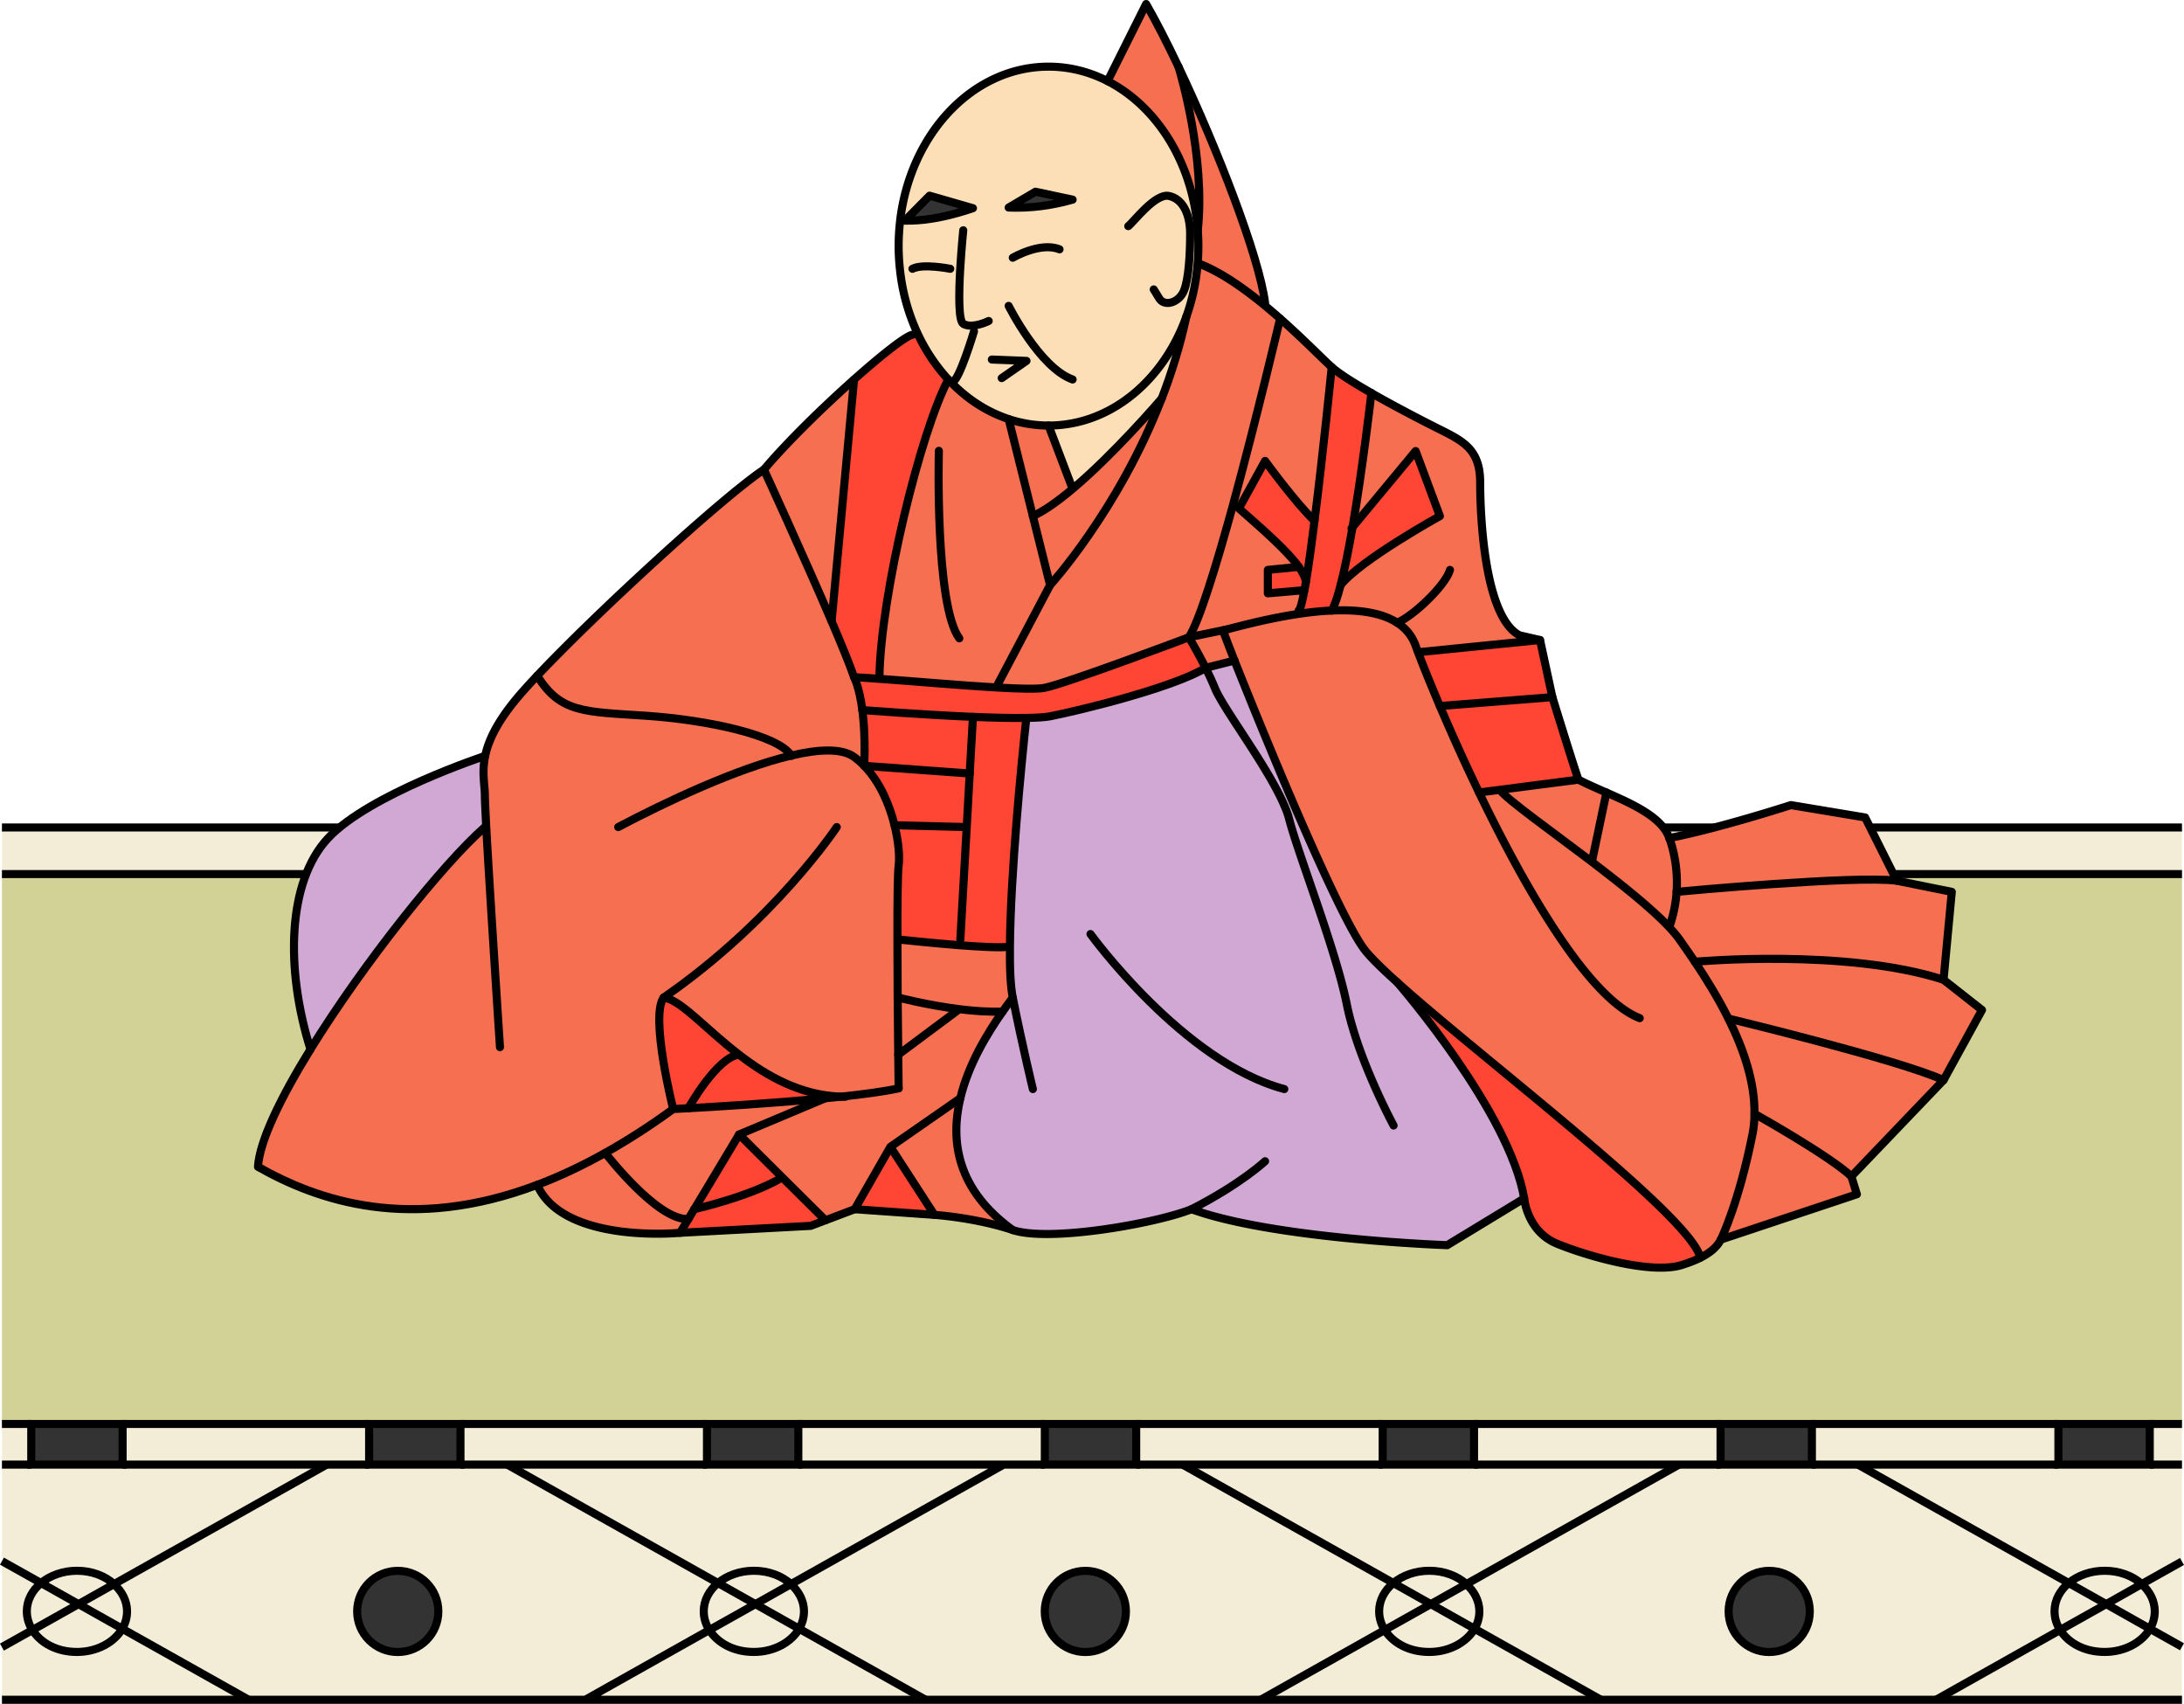 <svg xmlns="http://www.w3.org/2000/svg" viewBox="0 0 270.4 210.89"><defs><style>.cls-1{stroke-miterlimit:10}.cls-1,.cls-2{fill:none;stroke:#000}.cls-3{fill:#d1a8d4}.cls-3,.cls-4,.cls-5,.cls-6,.cls-7,.cls-8{stroke-width:0}.cls-4{fill:#f66f51}.cls-5{fill:#f3edd7}.cls-2{stroke-linecap:round;stroke-linejoin:round}.cls-6{fill:#fcdfb7}.cls-7{fill:#333}.cls-8{fill:#ff4634}</style></defs><g id="_畳" data-name="畳"><path d="M.24 176.25h3.62v5.03H.24zM270.15 203.83v6.57H239.7l15.35-8.63c1.03 1.62 3.11 2.72 5.51 2.72s4.62-1.18 5.62-2.88l3.97 2.23ZM270.15 193.27v10.56l-3.97-2.23c.38-.65.59-1.38.59-2.14 0-1.3-.62-2.48-1.62-3.38l4.99-2.8ZM270.15 181.28v11.99l-4.99 2.8c-1.14-1.01-2.77-1.64-4.59-1.64s-3.31.58-4.44 1.51l-26.1-14.67h40.12ZM270.15 102.42v5.77H.24v-5.77h269.91z" class="cls-5"/><path d="M266.16 176.25h3.99v5.03h-3.99zM266.78 199.45c0 .76-.21 1.49-.59 2.14l-5.42-3.05 4.39-2.47c1 .89 1.62 2.08 1.62 3.38ZM260.77 198.55l5.42 3.05c-1 1.7-3.13 2.88-5.62 2.88s-4.48-1.1-5.51-2.72l5.71-3.21Z" class="cls-5"/><path d="M254.85 176.25h11.31v5.03h-11.31z" class="cls-7"/><path d="m265.16 196.07-4.39 2.47-4.64-2.61c1.13-.93 2.7-1.51 4.44-1.51 1.82 0 3.46.63 4.59 1.64ZM260.77 198.55l-5.71 3.21c-.44-.69-.69-1.48-.69-2.31 0-1.37.68-2.61 1.77-3.51l4.64 2.61Z" class="cls-5"/><path d="m230.03 181.28 26.1 14.67c-1.09.9-1.77 2.14-1.77 3.51 0 .83.25 1.62.69 2.31l-15.35 8.63h-41.48l-15.65-8.8c.38-.65.59-1.38.59-2.14 0-1.3-.62-2.48-1.62-3.37l26.34-14.81h22.15Zm-5.97 18.18c0-2.77-2.25-5.02-5.02-5.02s-5.03 2.25-5.03 5.02 2.25 5.03 5.03 5.03 5.02-2.25 5.02-5.03Z" class="cls-5"/><path d="M254.85 181.28h-30.52v-5.03h30.52v5.03z" class="cls-5"/><path d="M213.02 176.25h11.31v5.03h-11.31zM219.05 194.43c2.77 0 5.02 2.25 5.02 5.02s-2.25 5.03-5.02 5.03-5.03-2.25-5.03-5.03 2.25-5.02 5.03-5.02Z" class="cls-7"/><path d="m207.88 181.28-26.34 14.81c-1.14-1.02-2.77-1.65-4.59-1.65s-3.31.58-4.44 1.51l-26.1-14.67h61.47ZM182.5 181.28v-5.03h30.52v5.03H182.5zM198.21 210.39h-42.13l15.35-8.63c1.03 1.62 3.12 2.72 5.51 2.72s4.62-1.18 5.62-2.88l15.65 8.8Z" class="cls-5"/><path d="M183.16 199.45c0 .76-.21 1.49-.59 2.14l-5.42-3.05 4.39-2.47c1 .89 1.62 2.07 1.62 3.37ZM177.15 198.55l5.42 3.05c-1 1.7-3.13 2.88-5.62 2.88s-4.48-1.1-5.51-2.72l5.71-3.21Z" class="cls-5"/><path d="M171.19 176.25h11.31v5.03h-11.31z" class="cls-7"/><path d="M176.95 194.43c1.82 0 3.46.63 4.59 1.65l-4.39 2.47-4.64-2.61c1.13-.93 2.7-1.51 4.44-1.51Z" class="cls-5"/><path d="m177.15 198.55-5.71 3.21c-.44-.69-.69-1.48-.69-2.31 0-1.37.68-2.61 1.77-3.51l4.64 2.61Z" class="cls-5"/><path d="m146.41 181.28 26.1 14.67c-1.09.9-1.77 2.14-1.77 3.51 0 .83.25 1.62.69 2.31l-15.35 8.63H114.6l-15.65-8.8c.38-.65.59-1.38.59-2.14 0-1.3-.62-2.48-1.62-3.37l26.34-14.81h22.15Zm-7.02 18.18c0-2.77-2.25-5.02-5.02-5.02s-5.03 2.25-5.03 5.02 2.25 5.03 5.03 5.03 5.02-2.25 5.02-5.03Z" class="cls-5"/><path d="M171.19 181.28H140.67v-5.03h30.52v5.03z" class="cls-5"/><path d="M129.36 176.25h11.31v5.03h-11.31zM134.38 194.43c2.77 0 5.02 2.25 5.02 5.02s-2.25 5.03-5.02 5.03-5.03-2.25-5.03-5.03 2.25-5.02 5.03-5.02Z" class="cls-7"/><path d="m124.26 181.28-26.34 14.81c-1.14-1.02-2.77-1.65-4.59-1.65s-3.31.58-4.44 1.51l-26.1-14.67h61.47ZM129.36 181.28H98.83v-5.03h30.53v5.03zM114.6 210.39H72.47l15.35-8.63c1.03 1.62 3.11 2.72 5.51 2.72s4.62-1.18 5.62-2.88l15.65 8.8Z" class="cls-5"/><path d="M99.54 199.45c0 .76-.21 1.49-.59 2.14l-5.42-3.05 4.39-2.47c1 .89 1.62 2.07 1.62 3.37ZM93.53 198.55l5.42 3.05c-1 1.7-3.13 2.88-5.62 2.88s-4.48-1.1-5.51-2.72l5.71-3.21Z" class="cls-5"/><path d="M87.53 176.25h11.31v5.03H87.53z" class="cls-7"/><path d="M93.33 194.43c1.82 0 3.46.63 4.59 1.65l-4.39 2.47-4.64-2.61c1.13-.93 2.7-1.51 4.44-1.51Z" class="cls-5"/><path d="m93.53 198.55-5.71 3.21c-.44-.69-.69-1.48-.69-2.31 0-1.37.68-2.61 1.77-3.51l4.64 2.61Z" class="cls-5"/><path d="m62.8 181.28 26.1 14.67c-1.09.9-1.77 2.14-1.77 3.51 0 .83.25 1.62.69 2.31l-15.35 8.63H30.79l-15.65-8.8c.38-.65.59-1.38.59-2.14 0-1.3-.62-2.48-1.62-3.37l26.34-14.81h22.34Zm-8.53 18.18c0-2.77-2.25-5.02-5.02-5.02s-5.03 2.25-5.03 5.02 2.25 5.03 5.03 5.03 5.02-2.25 5.02-5.03Z" class="cls-5"/><path d="M87.53 181.28H57v-5.03h30.53v5.03z" class="cls-5"/><path d="M45.7 176.25h11.31v5.03H45.7zM49.25 194.43c2.77 0 5.02 2.25 5.02 5.02s-2.25 5.03-5.02 5.03-5.03-2.25-5.03-5.03 2.25-5.02 5.03-5.02Z" class="cls-7"/><path d="M45.7 181.28H15.17v-5.03H45.7v5.03zM30.79 210.39H.24v-6.52L4 201.76c1.03 1.62 3.12 2.72 5.51 2.72s4.62-1.18 5.62-2.88l15.65 8.8ZM15.73 199.45c0 .76-.21 1.49-.59 2.14l-5.42-3.05 4.39-2.47c1 .89 1.62 2.07 1.62 3.37Z" class="cls-5"/><path d="M3.87 176.25h11.31v5.03H3.87z" class="cls-7"/><path d="m9.72 198.55 5.42 3.05c-1 1.7-3.13 2.88-5.62 2.88s-4.48-1.1-5.51-2.72l5.71-3.21ZM9.52 194.43c1.82 0 3.46.63 4.59 1.65l-4.39 2.47-4.64-2.61c1.13-.93 2.7-1.51 4.44-1.51Z" class="cls-5"/><path d="m9.72 198.55-5.71 3.21c-.44-.69-.69-1.48-.69-2.31 0-1.37.68-2.61 1.77-3.51l4.64 2.61ZM.24 193.23l4.84 2.72c-1.09.9-1.77 2.14-1.77 3.51 0 .83.25 1.62.69 2.31l-3.76 2.11v-10.65Z" class="cls-5"/><path d="M213.02 176.25H.24v-68.06H270.15v68.06h-57.13z" style="fill:#d2d296;stroke-width:0"/><path d="M.24 181.28h40.21l-26.34 14.81c-1.14-1.02-2.77-1.65-4.59-1.65s-3.31.58-4.44 1.51l-4.84-2.72v-11.95Z" class="cls-5"/><path d="M270.15 210.39H.24M.24 102.42h269.91M.24 108.19h269.91M266.16 176.25h3.99M224.33 176.25h30.52M182.5 176.25h30.52M140.67 176.25h30.52M98.83 176.25h30.53M57 176.25h30.53M15.17 176.25H45.7M.24 176.25h3.63M266.16 181.28h3.99M224.33 181.28h30.52M182.5 181.28h30.52M140.67 181.28H171.19M98.83 181.28h30.53M57 181.28h30.53M15.17 181.28H45.7M.24 181.28h3.63M72.46 210.39l15.35-8.63 5.72-3.21 4.39-2.47 26.34-14.8" class="cls-1"/><path d="m114.6 210.39-15.65-8.79-5.42-3.05-4.64-2.61-26.09-14.66M139.4 199.45c0 2.78-2.25 5.03-5.02 5.03s-5.03-2.25-5.03-5.03 2.25-5.02 5.03-5.02 5.02 2.25 5.02 5.02ZM224.07 199.45c0 2.78-2.25 5.03-5.02 5.03s-5.03-2.25-5.03-5.03 2.25-5.02 5.03-5.02 5.02 2.25 5.02 5.02Z" class="cls-1"/><path d="M97.92 196.08c1 .89 1.62 2.07 1.62 3.37 0 .76-.21 1.49-.59 2.14-1 1.7-3.13 2.88-5.62 2.88s-4.48-1.1-5.51-2.72c-.44-.69-.69-1.48-.69-2.31 0-1.37.68-2.61 1.77-3.51 1.13-.93 2.7-1.51 4.44-1.51 1.82 0 3.46.63 4.59 1.65ZM.24 203.87l3.77-2.11 5.71-3.21 4.39-2.47 26.34-14.8" class="cls-1"/><path d="m30.79 210.39-15.65-8.79-5.42-3.05-4.64-2.61-4.84-2.71" class="cls-1"/><path d="M14.11 196.08c1 .89 1.62 2.07 1.62 3.37 0 .76-.21 1.49-.59 2.14-1 1.7-3.13 2.88-5.62 2.88s-4.48-1.1-5.51-2.72c-.44-.69-.69-1.48-.69-2.31 0-1.37.68-2.61 1.77-3.51 1.13-.93 2.7-1.51 4.44-1.51 1.82 0 3.46.63 4.59 1.65ZM156.08 210.39l15.35-8.63 5.72-3.21 4.39-2.47 26.34-14.8" class="cls-1"/><path d="m198.21 210.39-15.64-8.79-5.42-3.05-4.64-2.61-26.1-14.66" class="cls-1"/><path d="M181.54 196.08c1 .89 1.62 2.07 1.62 3.37 0 .76-.21 1.49-.59 2.14-1 1.7-3.13 2.88-5.62 2.88s-4.48-1.1-5.51-2.72c-.44-.69-.69-1.48-.69-2.31 0-1.37.68-2.61 1.77-3.51 1.13-.93 2.7-1.51 4.44-1.51 1.82 0 3.46.63 4.59 1.65ZM239.7 210.39l15.35-8.63 5.72-3.21 4.39-2.48 4.99-2.8" class="cls-1"/><path d="m270.15 203.83-3.97-2.23-5.41-3.05-4.64-2.61-26.1-14.66" class="cls-1"/><path d="M265.16 196.07c1 .89 1.62 2.08 1.62 3.38 0 .76-.21 1.49-.59 2.14-1 1.7-3.13 2.88-5.62 2.88s-4.48-1.1-5.51-2.72c-.44-.69-.69-1.48-.69-2.31 0-1.37.68-2.61 1.77-3.51 1.13-.93 2.7-1.51 4.44-1.51 1.82 0 3.46.63 4.59 1.64ZM54.27 199.45c0 2.78-2.25 5.03-5.02 5.03s-5.03-2.25-5.03-5.03 2.25-5.02 5.03-5.02 5.02 2.25 5.02 5.02ZM3.87 176.25h11.31v5.03H3.87zM45.7 176.25h11.31v5.03H45.7zM87.53 176.25h11.31v5.03H87.53zM129.36 176.25h11.31v5.03h-11.31zM171.19 176.25h11.31v5.03h-11.31zM213.02 176.25h11.31v5.03h-11.31zM254.85 176.25h11.31v5.03h-11.31z" class="cls-1"/></g><g id="_レイヤー_3" data-name="レイヤー 3"><path d="m245.39 125.01-4.76 8.68c-5.62-2.55-26.64-7.62-26.64-7.62-1.29-2.59-2.79-4.99-4.15-7.03 0 0 18.7-1.69 30.79 2.23l4.76 3.74Z" class="cls-4"/><path d="m241.65 110.39-1.02 10.88c-12.09-3.92-30.79-2.23-30.79-2.23-.68-1.02-1.33-1.94-1.9-2.75-.33-.47-.76-.98-1.27-1.53.55-1.55.82-3.03.91-4.37.61-.06 22.05-2.05 27.26-1.38l6.81 1.38ZM240.63 133.69l-11.41 11.92c-2.72-2.56-11.99-7.75-11.99-7.75h-.01c.06-3.93-1.36-8.05-3.23-11.79 0 0 21.02 5.07 26.64 7.62Z" class="cls-4"/><path d="m230.92 101.18 3.92 7.83c-5.21-.67-26.65 1.32-27.26 1.38.26-3.88-.91-6.66-.91-6.66 6.13-1.19 15.06-4.08 15.06-4.08l9.19 1.53ZM229.22 145.61l.68 2.21-16.84 5.61c.13-.27 2.25-4.69 3.91-13.01.17-.84.25-1.69.25-2.56h.01s9.27 5.19 11.99 7.75Z" class="cls-4"/><path d="m183.12 98.09 2.57-.33c.95 1.25 6.16 4.94 11.39 8.9 3.69 2.82 7.39 5.77 9.59 8.1.51.55.94 1.06 1.27 1.53.57.81 1.22 1.73 1.9 2.75 1.36 2.04 2.86 4.44 4.15 7.03 1.87 3.74 3.29 7.86 3.23 11.79 0 .87-.08 1.72-.25 2.56-1.66 8.32-3.78 12.74-3.91 13.01h-.01c-.51 1.02-1.5 1.73-2.54 2.25-.98-4.99-26.83-24.5-37.54-34.11h-.01c-2.01-1.82-3.49-3.28-4.16-4.22-1.86-2.6-5.3-10.08-8.64-17.84-2.88-6.71-5.68-13.62-7.32-17.75-.8-2.05-1.32-3.41-1.41-3.73.13-.04.28-.07.42-.11h.04c2.2-.59 5.51-1.44 8.97-1.95 1.33-.2 2.69-.34 4.02-.4 3.13-.14 6.07.2 8.09 1.5 1.04.67 1.84 1.59 2.29 2.83.09.25.19.52.31.83.59 1.58 1.52 3.89 2.7 6.66a252.9 252.9 0 0 0 4.85 10.7Z" class="cls-4"/><path d="M210.51 155.68c-.7.36-1.44.62-2.05.82-3.75 1.36-11.92-1.02-15.66-2.55-3.75-1.53-4.09-5.62-4.09-5.62-1.84-10.72-15.32-26.27-15.74-26.76 10.71 9.61 36.56 29.12 37.54 34.11Z" class="cls-8"/><path d="M207.58 110.39c-.09 1.34-.36 2.82-.91 4.37-2.2-2.33-5.9-5.28-9.59-8.1l.02-.03 1.79-8.53c3.33 1.45 6.91 3.09 7.78 5.63 0 0 1.17 2.78.91 6.66Z" class="cls-4"/><path d="m198.89 98.1-1.79 8.53-.02.03c-5.23-3.96-10.44-7.65-11.39-8.9l9.74-1.26c1.01.53 2.22 1.05 3.46 1.6Z" class="cls-4"/><path d="m195.43 96.5-9.74 1.26-2.57.33a252.9 252.9 0 0 1-4.85-10.7l13.93-1.1s2.64 8.59 3.23 10.21ZM190.67 79.22l1.53 7.07-13.93 1.1c-1.18-2.77-2.11-5.08-2.7-6.66l15.1-1.51Z" class="cls-8"/><path d="M172.97 77.07c-2.02-1.3-4.96-1.64-8.09-1.5.37-.64.74-1.74 1.1-3.15 2.46-3.11 12.29-8.54 12.29-8.54l-3-8.05-7.81 9.41c1.29-7.52 2.29-16.22 2.33-16.59 3.04 1.74 6.55 3.54 8.37 4.45 3.06 1.53 5.1 2.55 5.1 6.63s.51 16.6 4.86 18.9l2.55.59-15.1 1.51c-.12-.31-.22-.58-.31-.83-.45-1.24-1.25-2.16-2.29-2.83Z" class="cls-4"/><path d="M147.52 149.67c-4.26 1.72-17.53 4.11-22.13 2.58-6.88-4.96-7.77-10.96-6.49-16.32 1.01-4.25 3.4-8.11 5.24-10.73.46-.66.89-1.23 1.25-1.72-.28-1.38-.38-3.61-.35-6.3.06-8.9 1.44-22.88 2.03-28.31 1.28-.03 2.32-.09 2.94-.21 3.88-.76 15.25-3.56 19.26-5.99.4.81.81 1.67 1.14 2.49 1.08 2.65 6.77 10.02 8.71 14.8l1.04-.45c3.34 7.76 6.78 15.24 8.64 17.84.67.94 2.15 2.4 4.16 4.21h.01c.42.5 13.9 16.05 15.74 26.77l-9.53 5.79s-21.45-.73-31.66-4.45Z" class="cls-3"/><path d="m175.27 55.83 3 8.05s-9.83 5.43-12.29 8.54c.51-1.95 1.01-4.49 1.48-7.18l7.81-9.41Z" class="cls-8"/><path d="M167.46 65.24c-.47 2.69-.97 5.23-1.48 7.18-.36 1.41-.73 2.51-1.1 3.15-1.33.06-2.69.2-4.02.4l-.06-.43c.19-.1.43-1.03.7-2.49.07-.32.13-.68.19-1.06.34-1.99.7-4.66 1.06-7.53 1.09-8.59 2.13-19.02 2.13-19.02.94.83 2.81 2.01 4.91 3.2-.04.38-1.04 9.08-2.33 16.6Z" class="cls-8"/><path d="M164.88 45.44s-1.04 10.43-2.13 19.02c-2.27-2.11-6.12-7.41-6.12-7.41l-3.24 5.88-.79-.22c3-10.97 5.89-23.28 5.89-23.28 2.89 2.55 5.29 5.02 6.39 6.01Z" class="cls-4"/><path d="M162.75 64.46c-.36 2.87-.72 5.54-1.06 7.53-.08-.53-.4-1.14-.89-1.83-1.41-1.95-4.29-4.49-7.41-7.23l3.24-5.88s3.85 5.3 6.12 7.41Z" class="cls-8"/><path d="M161.69 71.99c-.06.38-.12.74-.19 1.06l-4.53.39v-2.9l3.83-.38c.49.69.81 1.3.89 1.83Z" class="cls-8"/><path d="m156.97 73.44 4.53-.39c-.27 1.46-.51 2.39-.7 2.49l.06.43c-3.46.51-6.77 1.36-8.97 1.94h-.04l-4.66.97c1.28-1.96 3.37-8.76 5.41-16.17l.79.22c3.12 2.74 6 5.28 7.41 7.23l-3.83.38v2.9Z" class="cls-4"/><path d="m160.16 99.51-1.04.45c-1.94-4.78-7.63-12.15-8.71-14.8-.33-.82-.74-1.68-1.14-2.49.01 0 .01-.01.02-.01l3.55-.9c1.64 4.13 4.44 11.04 7.32 17.75Z" class="cls-3"/><path d="M156.46 37.7c.69.57 1.37 1.15 2.03 1.73 0 0-2.89 12.31-5.89 23.28-2.04 7.41-4.13 14.21-5.41 16.17 0 0-15.26 5.75-17.88 6.26-.89.17-3.14.12-5.98-.05l6.68-12.67s8.45-9.23 13.81-23.08c.01 0 .01-.01.01-.01 1.22-3.15 2.28-6.55 3.05-10.14a25.31 25.31 0 0 0 1.4-6.61h.01c2.63.95 5.51 2.95 8.17 5.12Z" class="cls-4"/><path d="m156.63 37.5-.17.2c-2.66-2.17-5.54-4.17-8.17-5.12h-.01c.06-.7.09-1.4.09-2.12 0-.66-.02-1.32-.08-1.96h.01c.97-9.08-2.17-19.49-2.38-20.21 4.79 10.09 9.98 23.47 10.71 29.21ZM152.84 81.76l-3.55.9s-.01.01-.02.01c-1.03-2.06-2.08-3.79-2.08-3.79l4.66-.96c-.14.04-.29.07-.42.11.09.32.61 1.68 1.41 3.73Z" class="cls-4"/><path d="M147.19 78.88s1.05 1.73 2.08 3.79c-4.01 2.43-15.38 5.23-19.26 5.99-.62.12-1.66.18-2.94.2-1.83.03-4.17-.03-6.61-.13-6.36-.27-13.38-.82-13.69-.84-.39-2.91-1.03-4.07-1.03-4.07.92.05 1.98.11 3.13.2 4.39.31 10.12.82 14.46 1.07 2.84.17 5.09.22 5.98.05 2.62-.51 17.88-6.26 17.88-6.26Z" class="cls-8"/><path d="M145.92 8.29c.21.72 3.35 11.13 2.38 20.21h-.01c-.6-8.31-5.03-15.31-11.16-18.46L141.9.5c1.22 2.11 2.59 4.79 4 7.75 0 0 0 .01.02.04Z" class="cls-4"/><path d="M120.55 40.29c-.46.05-.93.01-1.29-.21-.6-.37-.55-3.74-.38-6.75.15-2.54.38-4.83.38-4.83l-.64-2.16c.61-.17 1.22-.36 1.84-.57l-5.37-1.55-3.06 3.09-.58-.06c1.3-10.75 9.03-19 18.37-19 2.6 0 5.07.64 7.31 1.79 6.13 3.15 10.56 10.15 11.16 18.46.06.64.08 1.3.08 1.96 0 .72-.03 1.42-.09 2.12a25.31 25.31 0 0 1-1.4 6.61c-2.83 7.93-9.41 13.48-17.06 13.48-1.71 0-3.37-.28-4.94-.8-2.64-.87-5.05-2.42-7.06-4.48l.17-.17c.8-.21 2.6-6.21 2.6-6.21l-.04-.72Zm12.25-15.58-4.6-.98-3.32 1.96c2.64.1 5.28-.22 7.92-.98Z" class="cls-6"/><path d="M146.88 39.19c-.77 3.59-1.83 6.99-3.05 10.14 0 0 0 .01-.01.01-.31.36-5.88 6.84-11.02 11.17l-2.98-7.84c7.65 0 14.23-5.55 17.06-13.48Z" class="cls-6"/><path d="M132.8 60.51c5.14-4.33 10.71-10.81 11.02-11.17-5.36 13.85-13.81 23.08-13.81 23.08l-2.13-8.54c1.43-.65 3.15-1.88 4.92-3.37Z" class="cls-4"/><path d="m129.82 52.67 2.98 7.84c-1.77 1.49-3.49 2.72-4.92 3.37l-3-12.01c1.57.52 3.23.8 4.94.8Z" class="cls-4"/><path d="m128.2 23.73 4.6.98a25.03 25.03 0 0 1-7.92.98l3.32-1.96Z" class="cls-7"/><path d="m127.88 63.88 2.13 8.54-6.68 12.67c-4.34-.25-10.07-.76-14.46-1.07v-.2c.18-10.37 5.12-30.45 8.54-36.84.13.14.26.27.41.41 2.01 2.06 4.42 3.61 7.06 4.48l3 12.01Z" class="cls-4"/><path d="M127.07 88.86c-.59 5.44-1.97 19.42-2.03 28.32h-.16c-.87.15-3.39.02-6.03-.18l.05-.71.79-13.92.37-6.63.4-7.01c2.44.1 4.78.16 6.61.13Z" class="cls-8"/><path d="M125.04 117.18c-.03 2.69.07 4.92.35 6.3-.36.49-.79 1.06-1.25 1.72-1.7.07-3.58-.06-5.37-.29-3.99-.5-7.51-1.43-7.51-1.43h-.12c-.01-2.39-.03-4.88-.03-7.19h.2s3.88.42 7.54.71c2.64.2 5.16.33 6.03.18h.16Z" class="cls-4"/><path d="M104.14 135.74c2.86-.31 5.4-.65 7.12-1.03l-.05-4.17 7.56-5.63c1.79.23 3.67.36 5.37.29-1.84 2.62-4.23 6.48-5.24 10.73l-8.66 6.02-4.42 7.72-3.62 1.37-5.35-5.31-5.34-5.31 10.68-4.49c.66-.06 1.31-.13 1.94-.19Z" class="cls-4"/><path d="M117.41 46.98a22.43 22.43 0 0 1-3.86-5.82 24.945 24.945 0 0 1-2.12-7.74l1.54-.15c1.27-.68 4.68 0 4.68 0l1.23.06c-.17 3.01-.22 6.38.38 6.75.36.22.83.26 1.29.21l.04.72s-1.8 6-2.6 6.21l-.17.17c-.15-.14-.28-.27-.41-.41Z" class="cls-6"/><path d="m120.46 88.73-.4 7.01-13.06-.95c.12-2.96-.02-5.22-.23-6.9.31.02 7.33.57 13.69.84Z" class="cls-8"/><path d="m115.09 24.22 5.37 1.55c-.62.21-1.23.4-1.84.57-2.28.65-4.49 1.01-6.59.97l3.06-3.09Z" class="cls-7"/><path d="m120.06 95.74-.37 6.63-8.94-.23c-.62-2.54-1.81-5.36-3.75-7.35l13.06.95ZM119.69 102.37l-.79 13.92-.05.71c-3.66-.29-7.54-.71-7.54-.71h-.2c-.01-4.44.03-8.19.15-9.15.14-1.09 0-2.95-.51-5l8.94.23Z" class="cls-8"/><path d="M125.39 152.25c-4.59-1.54-9.7-1.88-9.7-1.88l-5.45-8.42 8.66-6.02c-1.28 5.36-.39 11.36 6.49 16.32Z" class="cls-4"/><path d="m118.62 26.34.64 2.16s-.23 2.29-.38 4.83l-1.23-.06s-3.41-.68-4.68 0l-1.54.15c-.11-.97-.17-1.96-.17-2.96 0-1.09.07-2.16.19-3.21l.58.06c2.1.04 4.31-.32 6.59-.97Z" class="cls-6"/><path d="m118.77 124.91-7.56 5.63c-.02-1.96-.05-4.45-.07-7.06h.12s3.52.93 7.51 1.43Z" class="cls-4"/><path d="M113.55 41.16a22.43 22.43 0 0 0 3.86 5.82c-3.42 6.39-8.36 26.47-8.53 36.84v.2c-1.16-.09-2.22-.15-3.14-.2-.48-1.43-1.52-3.97-2.78-6.92l2.78-29.93c3.52-3.14 6.49-5.44 7.23-5.53l.58-.28ZM110.24 141.95l5.45 8.42-9.87-.7 4.42-7.72z" class="cls-8"/><path d="M60.2 102.36c-.1-1.99-.17-3.42-.17-3.9 0-1.32-.4-2.81.04-4.9.41-1.97 1.58-4.48 4.56-7.87.54-.61 1.17-1.3 1.88-2.05 2.88 4.61 5.78 4.44 13.43 4.95 7.62.51 16.43 2.4 18.02 4.93 3.42-.81 6.26-.92 7.78.17.45.33.87.69 1.26 1.1 1.94 1.99 3.13 4.81 3.75 7.35.51 2.05.65 3.91.51 5-.12.96-.16 4.71-.15 9.15 0 2.31.02 4.8.03 7.19.02 2.61.05 5.1.07 7.06l.05 4.17c-1.72.38-4.26.72-7.12 1.03-5.02-.16-9.21-2.55-12.63-5.2h-.01c-4.23-3.26-7.3-6.87-9.34-7.06-1.7 2.38 1.19 13.79 1.19 13.79-2.91 2.12-5.72 3.92-8.42 5.43-2.93 1.64-5.74 2.95-8.42 3.96-15.66 5.92-27.14 1.98-34.57-2.24.19-3.18 2.82-8.59 6.5-14.54 6.57-10.65 16.46-23.03 21.59-27.51h.17Z" class="cls-4"/><path d="M106.77 87.89c.21 1.68.35 3.94.23 6.9a9.37 9.37 0 0 0-1.26-1.1c-1.52-1.09-4.36-.98-7.78-.17-1.59-2.53-10.4-4.42-18.02-4.93-7.65-.51-10.55-.34-13.43-4.95 7.34-7.79 22.95-22.11 28.07-25.52 0 0 4.99 10.86 8.38 18.78 1.26 2.95 2.3 5.49 2.78 6.92 0 0 .64 1.16 1.03 4.07Z" class="cls-4"/><path d="m105.74 46.97-2.78 29.93c-3.39-7.92-8.38-18.78-8.38-18.78 2.92-3.45 7.36-7.78 11.16-11.15Z" class="cls-4"/><path d="M104.14 135.74c-.63.06-1.28.13-1.94.19-6.33.62-13.6 1.06-16.96 1.24 0 0 3.53-6.35 6.27-6.63h.01c3.42 2.65 7.61 5.04 12.63 5.2ZM102.2 151.04l-1.83.69-16.17.86 1.03-1.71.72-1.21h.01c.21-.05 7.01-1.61 10.89-3.94l5.35 5.31Z" class="cls-8"/><path d="m102.19 135.93-10.68 4.49-5.55 9.25h-.01l-.72 1.21c-3.83.25-10.3-8.18-10.3-8.18 2.7-1.51 5.51-3.31 8.42-5.43 0 0 .7-.03 1.88-.1 3.36-.18 10.63-.62 16.96-1.24Z" class="cls-4"/><path d="m91.51 140.42 5.34 5.31c-3.88 2.33-10.68 3.89-10.89 3.94l5.55-9.25ZM91.5 130.54c-2.74.28-6.27 6.63-6.27 6.63-1.18.07-1.88.1-1.88.1s-2.89-11.41-1.19-13.79c2.04.19 5.11 3.8 9.34 7.06Z" class="cls-8"/><path d="m85.23 150.88-1.03 1.71s-14.45 1.42-17.69-5.93c2.68-1.01 5.49-2.32 8.42-3.96 0 0 6.47 8.43 10.3 8.18Z" class="cls-4"/><path d="M60.2 102.36h-.17c-5.13 4.49-15.02 16.87-21.59 27.51-3.09-9.8-2.92-20.69 2.19-26.14 5.1-5.44 19.44-10.17 19.44-10.17-.44 2.09-.04 3.58-.04 4.9 0 .48.07 1.91.17 3.9Z" class="cls-3"/><path d="M61.9 129.61s-1.23-18.76-1.7-27.25c-.1-1.99-.17-3.42-.17-3.9 0-1.32-.4-2.81.04-4.9.41-1.97 1.58-4.48 4.56-7.87.54-.61 1.17-1.3 1.88-2.05 7.34-7.79 22.95-22.11 28.07-25.52 2.92-3.45 7.36-7.78 11.16-11.15 3.52-3.14 6.49-5.44 7.23-5.53M213.05 153.44c-.51 1.01-1.5 1.72-2.54 2.24-.7.36-1.44.62-2.05.82-3.75 1.36-11.92-1.02-15.66-2.55-3.75-1.53-4.09-5.62-4.09-5.62l-9.53 5.79s-21.45-.73-31.66-4.45c-4.26 1.72-17.53 4.11-22.13 2.58-4.59-1.54-9.7-1.88-9.7-1.88l-9.87-.7-3.62 1.37-1.83.69-16.17.86s-14.45 1.42-17.69-5.93M169.79 48.65c3.04 1.74 6.55 3.54 8.37 4.45 3.06 1.53 5.1 2.55 5.1 6.63s.51 16.6 4.86 18.9l2.55.59 1.53 7.07s2.64 8.59 3.23 10.21c1.01.53 2.22 1.05 3.46 1.6 3.33 1.45 6.91 3.09 7.78 5.63 6.13-1.19 15.06-4.08 15.06-4.08l9.19 1.53 3.92 7.83 6.81 1.38-1.02 10.88 4.76 3.74-4.76 8.68-11.41 11.92.68 2.21-16.84 5.61M148.29 32.58c2.63.95 5.51 2.95 8.17 5.12.69.57 1.37 1.15 2.03 1.73 2.89 2.55 5.29 5.02 6.39 6.01.94.83 2.81 2.01 4.91 3.2M148.29 28.5c.06.64.08 1.3.08 1.96 0 .72-.03 1.42-.09 2.12a25.31 25.31 0 0 1-1.4 6.61c-2.83 7.93-9.41 13.48-17.06 13.48-1.71 0-3.37-.28-4.94-.8-2.64-.87-5.05-2.42-7.06-4.48-.15-.14-.28-.27-.41-.41a22.43 22.43 0 0 1-3.86-5.82 24.945 24.945 0 0 1-2.12-7.74c-.11-.97-.17-1.96-.17-2.96 0-1.09.07-2.16.19-3.21 1.3-10.75 9.03-19 18.37-19 2.6 0 5.07.64 7.31 1.79 6.13 3.15 10.56 10.15 11.16 18.46Z" class="cls-2"/><path d="M139.69 27.99c.6-.43 3.32-4.09 5.02-3.74 1.7.34 2.64 2.21 2.64 4.68s-.17 5.61-.77 7.06c-.59 1.45-2.38 2.04-3.06.94l-.68-1.11M132.8 24.71l-4.6-.98-3.32 1.96c2.64.1 5.28-.22 7.92-.98ZM112.03 27.31l3.06-3.09 5.37 1.55c-.62.21-1.23.4-1.84.57-2.28.65-4.49 1.01-6.59.97ZM125.39 31.9s3.41-2 5.79-1.04M117.65 33.27s-3.41-.68-4.68 0M119.26 28.5s-.23 2.29-.38 4.83c-.17 3.01-.22 6.38.38 6.75.36.22.83.26 1.29.21.94-.1 1.86-.56 1.86-.56M124.88 37.86s3.83 7.66 7.92 9.11M120.59 41.01s-1.8 6-2.6 6.21M122.8 44.5l4.29.17-3.07 2.13M145.92 8.29c4.79 10.09 9.98 23.47 10.71 29.21M137.13 10.04 141.9.5c1.22 2.11 2.59 4.79 4 7.75" class="cls-2"/><path d="M145.9 8.25s0 .01.02.04c.21.72 3.35 11.13 2.38 20.21M143.83 49.33c1.22-3.15 2.28-6.55 3.05-10.14M124.88 51.87l3 12.01 2.13 8.54s8.45-9.23 13.81-23.08" class="cls-2"/><path d="M143.83 49.33s0 .01-.01.01c-.31.36-5.88 6.84-11.02 11.17-1.77 1.49-3.49 2.72-4.92 3.37M129.82 52.67l2.98 7.84M117.41 46.97h0c-3.42 6.4-8.36 26.48-8.53 36.85M105.74 46.97l-2.78 29.93" class="cls-2"/><path d="M94.58 58.12s4.99 10.86 8.38 18.78c1.26 2.95 2.3 5.49 2.78 6.92.92.05 1.98.11 3.13.2 4.39.31 10.12.82 14.46 1.07 2.84.17 5.09.22 5.98.05 2.62-.51 17.88-6.26 17.88-6.26 1.28-1.96 3.37-8.76 5.41-16.17 3-10.97 5.89-23.28 5.89-23.28M130.01 72.42l-6.68 12.67" class="cls-2"/><path d="M116.24 55.8s-.51 19.09 2.53 23.21M66.51 83.64c2.88 4.61 5.78 4.44 13.43 4.95 7.62.51 16.43 2.4 18.02 4.93.01 0 .02.03.03.04" class="cls-2"/><path d="M76.54 102.37c5.75-3.04 14.71-7.28 21.42-8.85 3.42-.81 6.26-.92 7.78.17.45.33.87.69 1.26 1.1 1.94 1.99 3.13 4.81 3.75 7.35.51 2.05.65 3.91.51 5-.12.96-.16 4.71-.15 9.15 0 2.31.02 4.8.03 7.19.02 2.61.05 5.1.07 7.06l.05 4.17M38.44 129.87c6.57-10.64 16.46-23.02 21.59-27.5" class="cls-2"/><path d="M103.6 102.37s-7.66 11.58-21.44 21.11c-1.7 2.38 1.19 13.79 1.19 13.79-2.91 2.12-5.72 3.92-8.42 5.43-2.93 1.64-5.74 2.95-8.42 3.96-15.66 5.92-27.14 1.98-34.57-2.24.19-3.18 2.82-8.59 6.5-14.54M102.2 135.93c.66-.06 1.31-.13 1.94-.19 2.86-.31 5.4-.65 7.12-1.03M83.35 137.27s.7-.03 1.88-.1c3.36-.18 10.63-.62 16.96-1.24" class="cls-2"/><path d="M91.51 130.54c3.42 2.65 7.61 5.04 12.63 5.2.17.01.35.01.53.01M82.16 123.48c2.04.19 5.11 3.8 9.34 7.06M85.23 137.17s3.53-6.35 6.27-6.63h.01M105.74 83.82s.64 1.16 1.03 4.07c.21 1.68.35 3.94.23 6.9l13.06.95" class="cls-2"/><path d="M106.76 87.89h.01c.31.02 7.33.57 13.69.84 2.44.1 4.78.16 6.61.13 1.28-.02 2.32-.08 2.94-.2 3.88-.76 15.25-3.56 19.26-5.99.01 0 .01-.01.02-.01" class="cls-2"/><path d="M147.19 78.88s1.05 1.73 2.08 3.79c.4.81.81 1.67 1.14 2.49 1.08 2.65 6.77 10.02 8.71 14.8.21.49.37.96.48 1.39 1.2 4.6 5.79 16.17 7.15 22.98 1.37 6.81 5.79 14.98 5.79 14.98M172.97 121.57c10.71 9.61 36.56 29.12 37.54 34.11M151.85 77.92c-.14.04-.29.07-.42.11.09.32.61 1.68 1.41 3.73 1.64 4.13 4.44 11.04 7.32 17.75 3.34 7.76 6.78 15.24 8.64 17.84.67.94 2.15 2.4 4.16 4.21M203.01 126.02c-6.35-2.47-14.11-15.95-19.89-27.93a252.9 252.9 0 0 1-4.85-10.7c-1.18-2.77-2.11-5.08-2.7-6.66-.12-.31-.22-.58-.31-.83-.45-1.24-1.25-2.16-2.29-2.83-2.02-1.3-4.96-1.64-8.09-1.5-1.33.06-2.69.2-4.02.4-3.46.51-6.77 1.36-8.97 1.94" class="cls-2"/><path d="M172.96 121.56h.01c.42.5 13.9 16.05 15.74 26.77M149.29 82.66l3.55-.9h.01M147.19 78.88l4.66-.96.04-.01M135.01 115.61s11.49 15.87 24 19.19M147.52 149.67c6.13-3.13 9.11-5.94 9.11-5.94M127.07 88.87c-.59 5.43-1.97 19.41-2.03 28.31-.03 2.69.07 4.92.35 6.3 1.19 5.96 2.49 11.32 2.49 11.32" class="cls-2"/><path d="M125.39 123.48c-.36.49-.79 1.06-1.25 1.72-1.84 2.62-4.23 6.48-5.24 10.73-1.28 5.36-.39 11.36 6.49 16.32M111.31 116.29s3.88.42 7.54.71c2.64.2 5.16.33 6.03.18" class="cls-2"/><path d="M111.26 123.48s3.52.93 7.51 1.43c1.79.23 3.67.36 5.37.29M118.77 124.91l-7.56 5.63M85.95 149.67l-.72 1.21-1.03 1.71M102.2 135.93h-.01l-10.68 4.49-5.55 9.25" class="cls-2"/><path d="m91.51 140.42 5.34 5.31 5.35 5.31M85.95 149.67h.01c.21-.05 7.01-1.61 10.89-3.94M74.93 142.7s6.47 8.43 10.3 8.18M105.82 149.67l4.42-7.72 5.45 8.42M110.24 141.95l8.66-6.02M175.57 80.73l15.1-1.51M178.27 87.39l13.93-1.1M183.12 98.09l2.57-.33 9.74-1.26M185.69 97.76c.95 1.25 6.16 4.94 11.39 8.9 3.69 2.82 7.39 5.77 9.59 8.1.51.55.94 1.06 1.27 1.53.57.81 1.22 1.73 1.9 2.75 1.36 2.04 2.86 4.44 4.15 7.03 1.87 3.74 3.29 7.86 3.23 11.79 0 .87-.08 1.72-.25 2.56-1.66 8.32-3.78 12.74-3.91 13.01h-.01M206.67 103.73s1.17 2.78.91 6.66c-.09 1.34-.36 2.82-.91 4.37" class="cls-2"/><path d="M207.57 110.39h.01c.61-.06 22.05-2.05 27.26-1.38M209.84 119.04s18.7-1.69 30.79 2.23M213.99 126.07s21.02 5.07 26.64 7.62M217.23 137.86s9.27 5.19 11.99 7.75M198.89 98.09v.01l-1.79 8.53M120.46 88.73l-.4 7.01-.37 6.63-.79 13.92M110.75 102.14l8.94.23M172.96 77.07h.01c1.96-.75 6.04-4.65 6.55-6.53M167.33 65.39l.13-.15 7.81-9.41 3 8.05s-9.83 5.43-12.29 8.54M164.88 45.44s-1.04 10.43-2.13 19.02c-.36 2.87-.72 5.54-1.06 7.53-.06.38-.12.74-.19 1.06-.27 1.46-.51 2.39-.7 2.49" class="cls-2"/><path d="M169.79 48.64h0c-.04.38-1.04 9.08-2.33 16.6-.47 2.69-.97 5.23-1.48 7.18-.36 1.41-.73 2.51-1.1 3.15M162.75 64.46c-2.27-2.11-6.12-7.41-6.12-7.41l-3.24 5.88c3.12 2.74 6 5.28 7.41 7.23.49.69.81 1.3.89 1.83" class="cls-2"/><path d="m160.8 70.16-3.83.38v2.9l4.53-.39M38.44 129.88h0c-3.09-9.81-2.92-20.7 2.19-26.15 5.1-5.44 19.44-10.17 19.44-10.17" class="cls-2"/></g></svg>